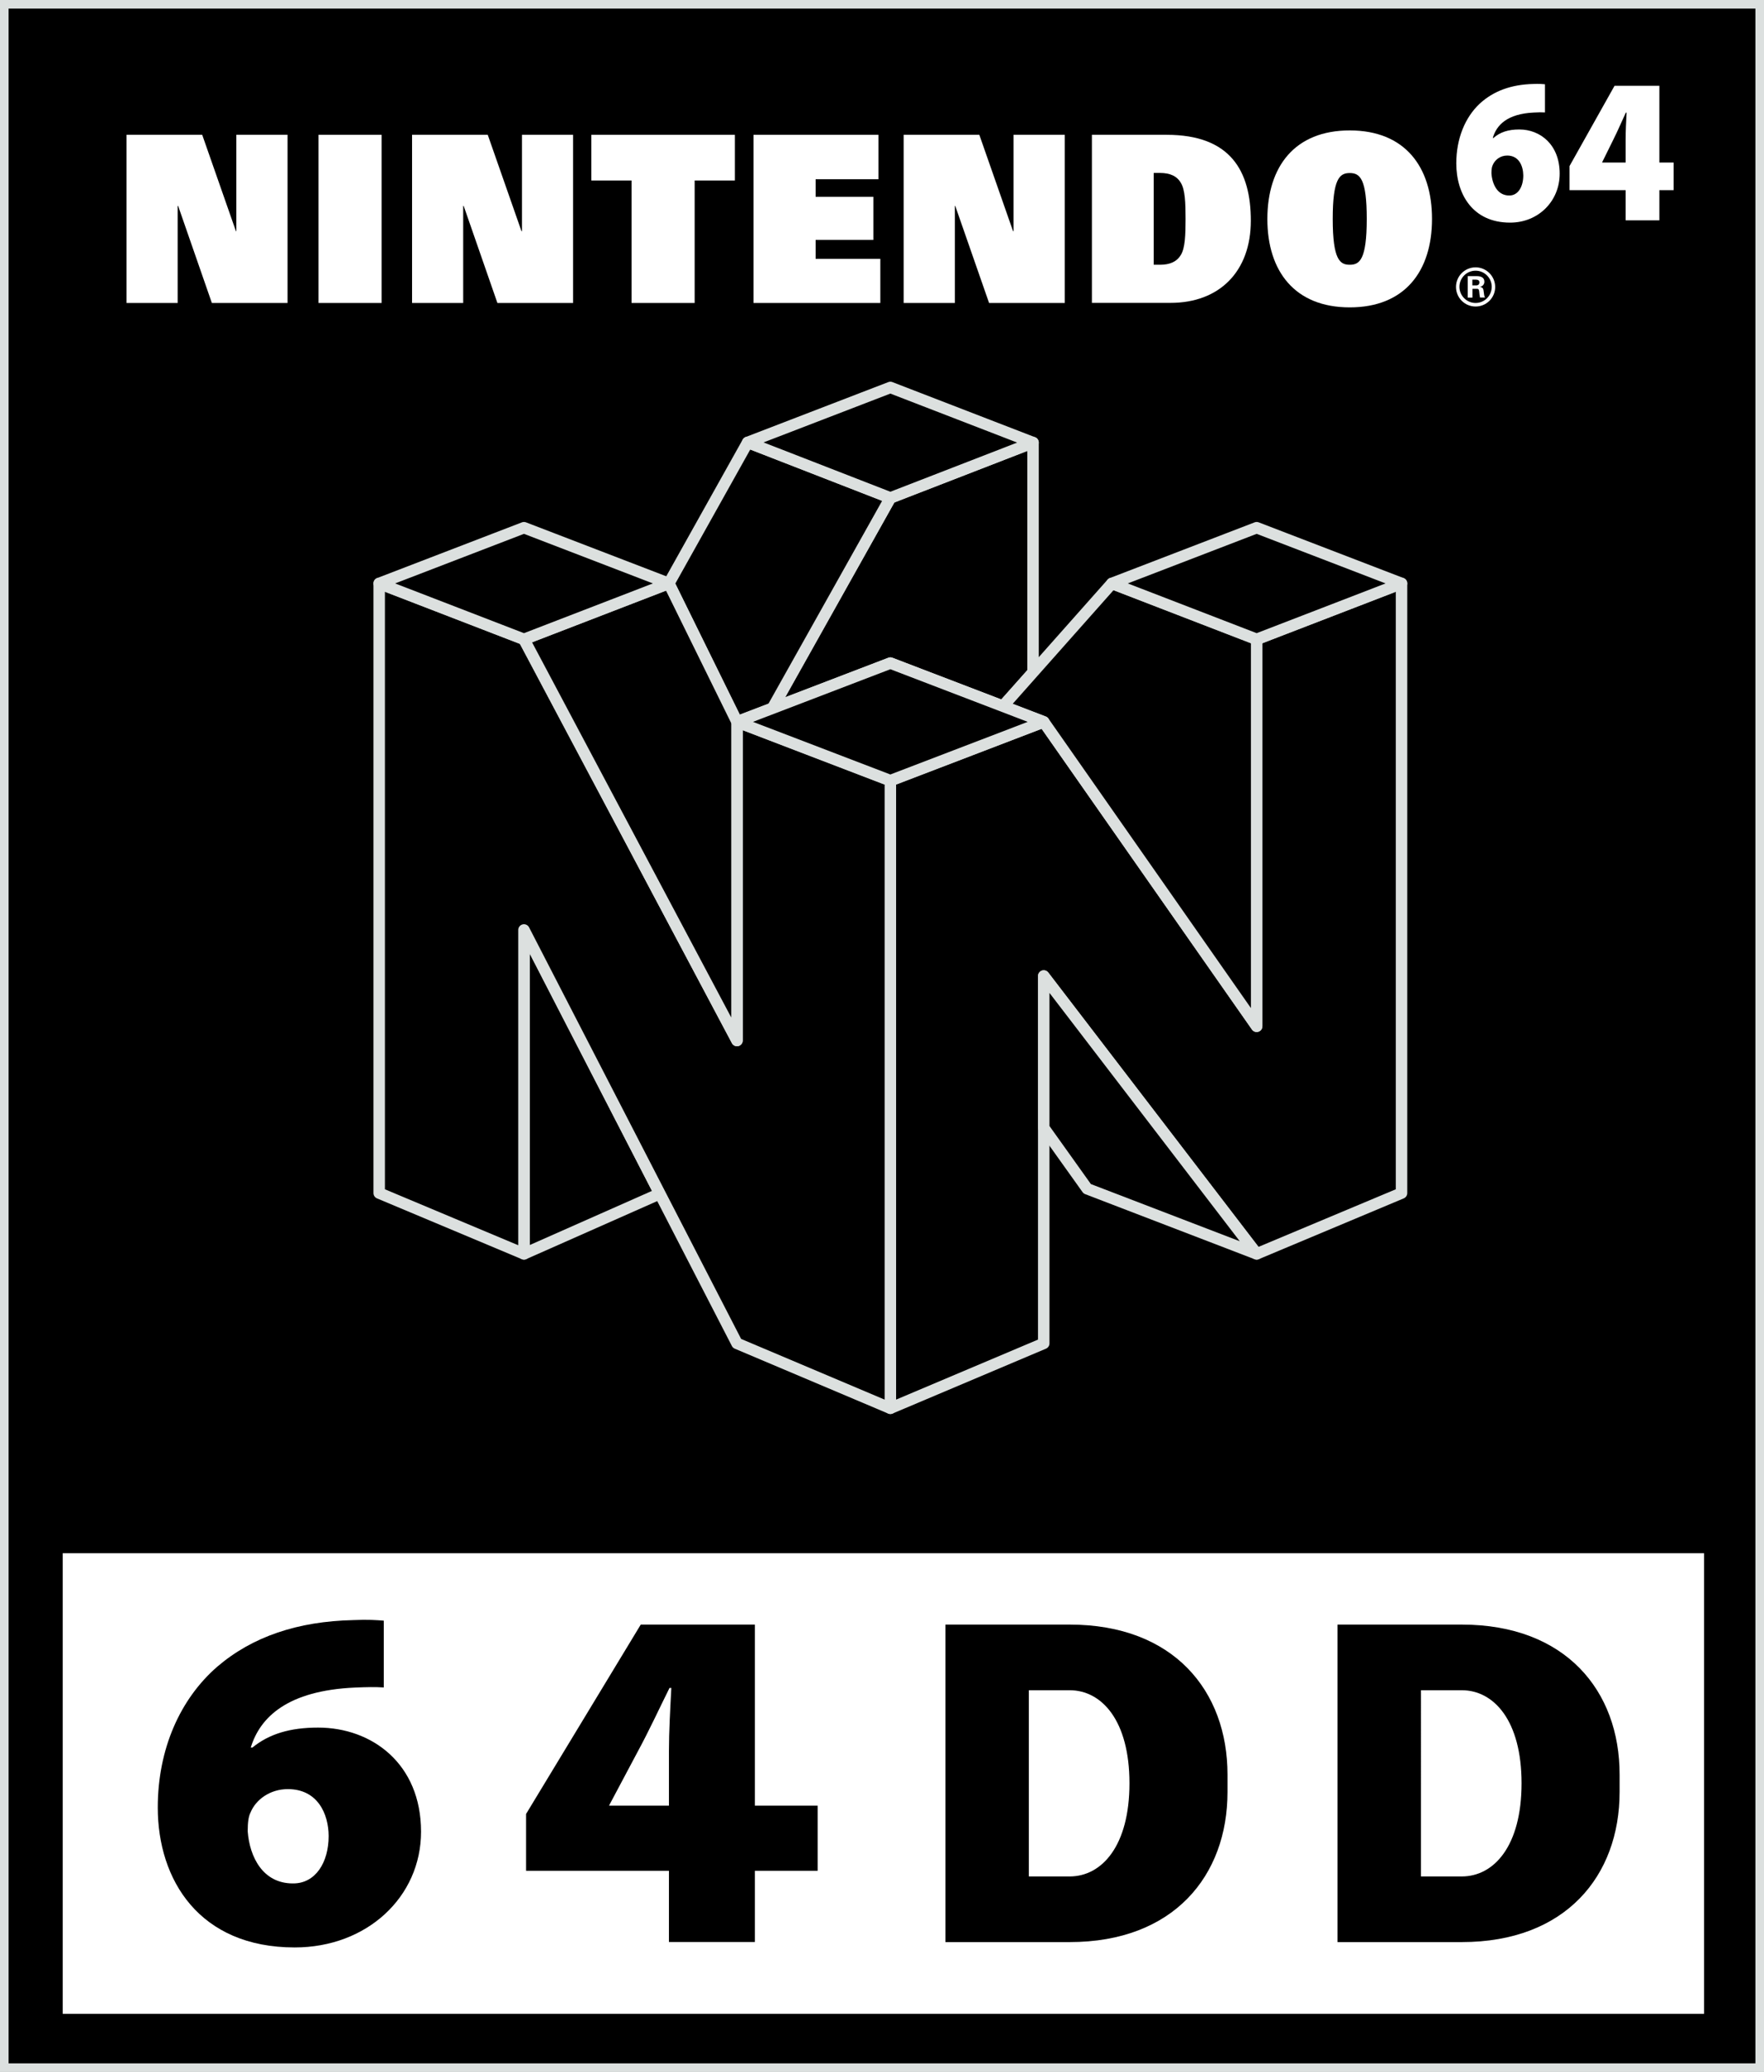 <?xml version="1.0" encoding="utf-8"?>
<!-- Generator: Adobe Illustrator 25.1.0, SVG Export Plug-In . SVG Version: 6.00 Build 0)  -->
<svg version="1.1" id="Layer_1" xmlns="http://www.w3.org/2000/svg" xmlns:xlink="http://www.w3.org/1999/xlink" x="0px" y="0px"
	 viewBox="0 0 1845.9 2168.5" style="enable-background:new 0 0 1845.9 2168.5;" xml:space="preserve">
<rect x="0" y="0" width="1845.9" height="2168.5" fill="#808080" stroke="none"/>
<style type="text/css">
	.st0{fill:#334FA2;}
	.st1{fill:#F01B25;}
	.st2{fill:#FFFFFF;}
	.st3{fill:#FFFFFF;stroke:#000000;stroke-width:9;stroke-miterlimit:10;}
	.st4{fill:#354EA2;}
	.st5{fill:#23B057;}
	.st6{fill:#FFA623;}
	.st7{fill:#FFFFFF;stroke:#231F20;stroke-width:12;stroke-linecap:round;stroke-linejoin:round;stroke-miterlimit:10;}
	.st8{stroke:#DCE0DF;stroke-width:9;stroke-miterlimit:10;}
	.st9{stroke:#DCE0DF;stroke-width:12;stroke-linecap:round;stroke-linejoin:round;stroke-miterlimit:10;}
	.st10{fill:#FFFFFF;stroke:#231F20;stroke-width:9;stroke-miterlimit:10;}
</style>
<g>
	<rect x="4.5" y="4.5" class="st8" width="1836.9" height="2159.5"/>
	<g>
		<polyline class="st2" points="221.7,317.1 300.9,317.1 300.9,141.1 247.3,141.1 247.3,242 246.9,242 211.6,141.1 132.4,141.1 
			132.4,317.1 185.9,317.1 185.9,215.5 186.4,215.5 221.7,317.1 		"/>
		<polyline class="st2" points="520.5,317.1 599.7,317.1 599.7,141.1 546.2,141.1 546.2,242 545.7,242 510.4,141.1 431.2,141.1 
			431.2,317.1 484.7,317.1 484.7,215.5 485.2,215.5 520.5,317.1 		"/>
		<polyline class="st2" points="1035,317.1 1114.2,317.1 1114.2,141.1 1060.6,141.1 1060.6,242 1060.1,242 1024.8,141.1 
			945.6,141.1 945.6,317.1 999.2,317.1 999.2,215.5 999.6,215.5 1035,317.1 		"/>
		<rect x="333.3" y="141.1" class="st2" width="66" height="176"/>
		<polyline class="st2" points="660.9,188.9 618.8,188.9 618.8,141.1 769,141.1 769,188.9 726.9,188.9 726.9,317.1 660.9,317.1 
			660.9,188.9 		"/>
		<path class="st2" d="M1207.3,277.1h6.5c10.6,0,17.7-3.3,21.9-10.3c4.4-7.3,4.9-20.6,4.9-37.7c0-17.1-0.5-30.4-4.9-37.7
			c-4.1-7.1-11.3-10.4-21.9-10.4h-6.5V277.1 M1142.6,141.1h78.3c66.7,0,88,37.8,88,89.9c0,53.1-32.8,86-84.1,86h-82.2V141.1z"/>
		<path class="st2" d="M1412.4,277.1c10.2,0,17.8-5,17.8-48c0-42.1-7.1-48-17.8-48c-10.6,0-17.8,5.9-17.8,48
			C1394.6,272.2,1402.3,277.1,1412.4,277.1 M1412.4,136.5c57.5,0,86.1,37.8,86.1,92.6c0,54.9-28.6,92.6-86.1,92.6
			c-57.5,0-86.2-37.8-86.2-92.6C1326.3,174.2,1354.9,136.5,1412.4,136.5z"/>
		<path class="st2" d="M1579.5,204.6c9.1,0,14.5-9.2,14.5-21c-0.1-10-4.6-20.8-16.8-20.8c-7.4,0-13.1,4.6-15.3,10.3
			c-0.8,1.7-1.2,4.2-1.2,8.4c0.8,11.3,6.2,23.1,18.5,23.1H1579.5 M1616.7,117.7c-3.5-0.2-6.9-0.2-11.7,0.1
			c-27.9,1.3-39.1,13.2-42.9,26.6h0.7c6.9-6.1,15.5-8.9,27-8.9c22.1,0,42.3,16,42.3,46.2c0,28.8-22.2,51.3-51.9,51.3
			c-39.2,0-56.3-29.9-56.3-62c0-26.1,9.3-48.2,24.4-62.4c14.5-13.4,33.1-20.1,55.9-20.7c6-0.3,9.6,0,12.5,0.3V117.7z"/>
		<path class="st2" d="M1701.1,170.1v-24.2c0-8.9,0.5-18.2,1-28h-0.8c-4.4,9.5-8.2,18.5-13.1,28.3l-11.6,23.5l-0.1,0.4H1701.1
			 M1701.1,230.6V199h-58.7v-25.2l47.1-84h46.9v80.3h14.9V199h-14.9v31.6H1701.1z"/>
		<polyline class="st2" points="788.5,141.1 919.2,141.1 919.2,187.6 853.5,187.6 853.5,206 913.9,206 913.9,251.1 853.5,251.1 
			853.5,270.9 921.2,270.9 921.2,317.1 788.5,317.1 788.5,141.1 		"/>
		<path class="st2" d="M1544.1,317.1c-9.3,0-16.9-7.6-16.9-16.9c0-9.3,7.5-16.9,16.9-16.9c9.3,0,16.9,7.6,16.9,16.9
			C1560.9,309.6,1553.4,317.1,1544.1,317.1 M1544.1,279.8c-11.3,0-20.5,9.2-20.5,20.5c0,11.3,9.1,20.5,20.5,20.5
			c11.3,0,20.5-9.1,20.5-20.5C1564.5,288.9,1555.3,279.8,1544.1,279.8z"/>
		<path class="st2" d="M1540.7,298.7h4c2.1,0,3.4-1.1,3.4-3.1c0-2-1.2-2.8-3.4-2.9h-4V298.7 M1540.7,311.5h-4.8V289h9.6
			c3.9,0,7.8,1.3,7.8,5.8c0,2.9-1.9,4.9-4.7,5.5v0c3.7,0.4,3.7,2.7,4.1,5.8c0.2,1.4,0.4,4.1,1.3,5.3h-5.3c-0.4-2-0.6-4-0.8-6.1
			c-0.1-1.3-0.4-3-2-3h-5.1V311.5z"/>
	</g>
	<g>
		<g id="layer2_3_">
			<polygon id="polygon3542_3_" class="st9" points="931.7,521.1 808.3,741.3 931.7,694 1049.5,739.1 1081,703.8 1081,463.2 			"/>
			<polygon id="polygon3558_3_" class="st9" points="1315,1312.3 1092.2,1021.5 1092.2,1406 931.7,1473.9 931.7,817 1092.2,755.5 
				1315,1074.1 1315,669.1 1466.6,610.6 1466.6,1248.7 			"/>
			<polygon id="polygon3560_3_" class="st9" points="548.3,1312.3 690.5,1249.3 548.3,973.3 			"/>
		</g>
		<g id="layer3_3_">
			<polygon id="polygon3538_3_" class="st9" points="699.9,610.6 771.2,755.5 808.3,741.3 931.7,521.1 782.4,463 			"/>
			<polygon id="polygon3540_3_" class="st9" points="1049.5,739.1 1163.5,610.6 1315,669.1 1315,1074.1 1092.2,755.5 			"/>
			<polygon id="polygon3552_3_" class="st9" points="548.3,669.1 396.8,610.6 396.8,1248.7 548.3,1312.3 548.3,973.3 771.2,1406 
				931.7,1473.9 931.7,817 771.2,755.5 771.2,1089 			"/>
		</g>
		<g id="layer4_3_">
			<polygon id="polygon3554_3_" class="st9" points="771.2,755.5 771.2,1089 548.3,669.1 699.9,610.6 			"/>
			<polygon id="polygon3556_3_" class="st9" points="1315,1312.3 1092.2,1021.5 1092.2,1180.4 1137.7,1244.2 			"/>
		</g>
		<g id="layer5_3_">
			<polygon id="polygon3544_3_" class="st9" points="1092.2,755.5 931.7,817 771.2,755.5 931.7,694 			"/>
			<polygon id="polygon3546_3_" class="st9" points="1163.5,610.6 1315,552.3 1466.6,610.6 1315,669.1 			"/>
			<polygon id="polygon3548_3_" class="st9" points="396.8,610.6 548.3,552.3 699.9,610.6 548.3,669.1 			"/>
			<polygon id="polygon3550_3_" class="st9" points="1081,463.2 931.7,405.5 782.4,463 931.7,521.1 			"/>
		</g>
	</g>
	<rect x="65.6" y="1625.6" class="st2" width="1717.6" height="482.1"/>
	<path d="M306.9,1971.2c23.1,0,37-21.7,37-49.6c-0.1-23.5-11.7-49.1-42.7-49.1c-18.7,0-33.5,11-39,24.4c-2.1,4.1-3,10-3,19.8
		c2,26.6,15.7,54.5,47.2,54.5H306.9 M401.5,1766.1c-8.9-0.6-17.6-0.4-29.8,0.1c-71,3.1-99.6,31.1-109.3,62.8h1.7
		c17.6-14.3,39.4-20.9,68.8-20.9c56.2,0,107.7,37.7,107.7,109c0,68.1-56.5,121.1-132.2,121.1c-99.9,0-143.3-70.7-143.3-146.4
		c0-61.6,23.6-113.8,62.2-147.4c36.9-31.6,84.3-47.5,142.4-48.8c15.4-0.7,24.6,0,31.9,0.6V1766.1z"/>
	<path d="M700,1889.8v-57.1c0-21,1.3-43,2.5-66.1h-1.9c-11.2,22.5-20.9,43.8-33.4,66.9l-29.4,55.3l-0.4,1H700 M700,2032.6V1958
		H550.5v-59.5l120-198.2h119.4v189.5h65.7v68.2h-65.7v74.5H700z"/>
	<path d="M1529.6,1700.3h-42.7h-58.1h-29.2v332.3h29.2h58.1h42.7c108.7,0,165.2-69.3,165.2-157.1v-18.2
		C1694.9,1769.6,1638.3,1700.3,1529.6,1700.3z M1529.6,1963.9L1529.6,1963.9h-42.7V1769h42.7l0,0c33.6,0,62.6,31.7,62.6,97.4
		S1563.3,1963.9,1529.6,1963.9z"/>
	<path d="M1119.3,1700.3h-42.7h-58.1h-29.2v332.3h29.2h58.1h42.7c108.7,0,165.2-69.3,165.2-157.1v-18.2
		C1284.5,1769.6,1228,1700.3,1119.3,1700.3z M1119.3,1963.9L1119.3,1963.9h-42.7V1769h42.7l0,0c33.6,0,62.6,31.7,62.6,97.4
		S1152.9,1963.9,1119.3,1963.9z"/>
</g>
</svg>
